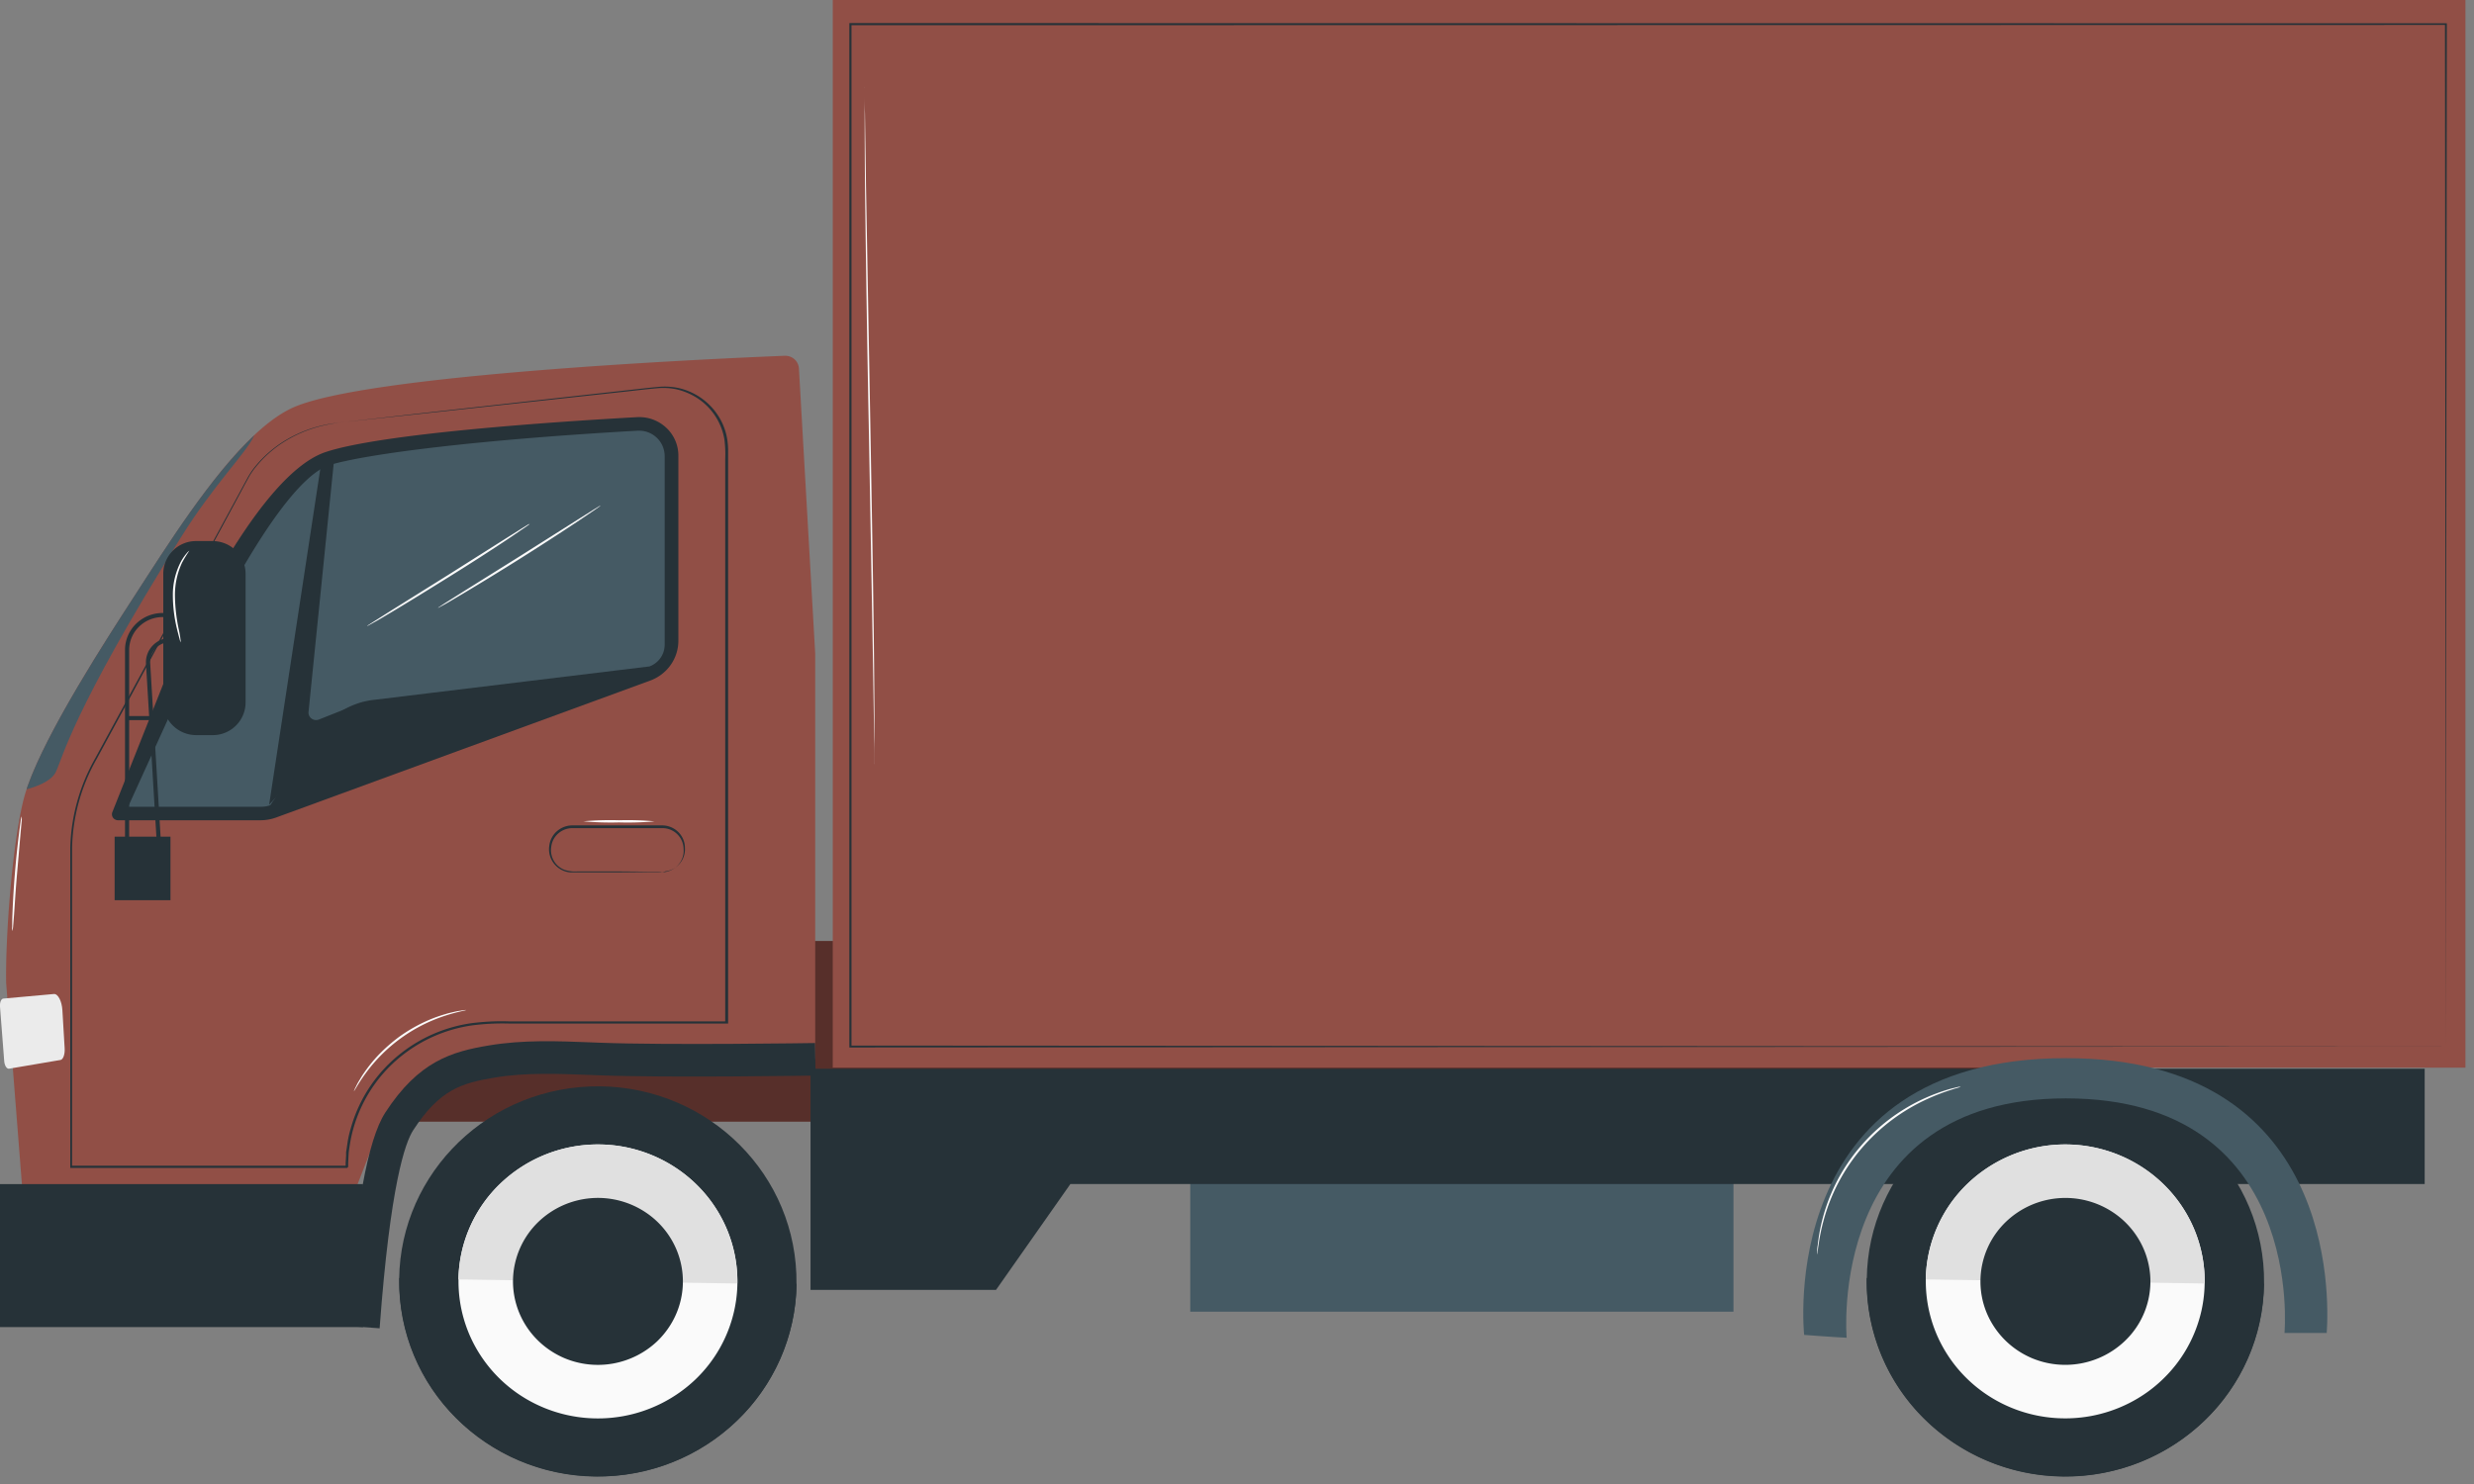 <svg width="45" height="27" fill="none" xmlns="http://www.w3.org/2000/svg"><rect width="100%" height="100%" fill="#808080" stroke="none"/><path d="M38.78 17.121H5.308v3.286H38.78v-3.286z" fill="#914F46"/><path opacity=".4" d="M38.78 17.12H5.308v3.287H38.78v-3.286z" fill="#000"/><path d="M31.53 20.822h-9.88v3.043h9.88v-3.043z" fill="#455A64"/><path d="M14.743 19.445v4.023h3.374l1.352-1.925h24.634v-2.098h-29.36z" fill="#263238"/><path d="M14.532 6.706a.246.246 0 00-.081-.17.255.255 0 00-.18-.063c-1.333.054-7.663.339-8.965.953-.996.471-2.088 2.23-2.857 3.413-.552.849-1.77 2.733-2.017 3.696-.209.815-.335 2.509-.32 3.35l.348 4.447h5.737l.574-1.47a2.49 2.49 0 01.927-1.154c.421-.284.92-.435 1.43-.435h5.7v-7.38l-.296-5.187z" fill="#914F46"/><path d="M4.626 7.919c-.79.74-1.583 2-2.178 2.92-.51.786-1.593 2.459-1.947 3.467l-.018.055c.175-.047.444-.144.528-.307.126-.247.287-1.092 2.282-4.28.606-.973 1.197-1.542 1.333-1.855z" fill="#455A64"/><path d="M11.585 7.59c-1.467.081-4.647.295-5.663.635-1.323.444-2.809 3.886-2.88 4.037l-1 2.518a.108.108 0 00.055.132.113.113 0 00.05.012h2.588a.841.841 0 00.287-.05l6.806-2.492a.785.785 0 00.371-.284.763.763 0 00.14-.44V8.29a.69.69 0 00-.223-.51.716.716 0 00-.53-.19z" fill="#263238"/><path d="M2.331 14.677s.959-2.112 1.281-2.805c.487-1.045 1.625-3.184 2.393-3.414.706-.208 2.737-.461 5.595-.622h.027a.464.464 0 01.463.455v3.444a.424.424 0 01-.276.39l-5.028.61a1.416 1.416 0 00-.999.61l-.871 1.305a.468.468 0 01-.16.028H2.33z" fill="#455A64"/><path d="M6.605 12.772l-1.71 1.87.946-6.21.237-.08-.466 4.6a.133.133 0 00.055.122.14.14 0 00.134.017l.804-.319z" fill="#263238"/><path d="M0 18.316c-.006-.08.022-.148.064-.148l.916-.083c.076-.007.146.133.155.296l.041.691c.007.111-.027.205-.075.213l-.935.159c-.042.007-.082-.054-.089-.136L0 18.316z" fill="#EBEBEB"/><path d="M6.603 21.544H0v2.601h6.604v-2.601zm4.409 5.318c1.995-.075 3.55-1.724 3.473-3.683-.077-1.96-1.756-3.487-3.75-3.412-1.994.076-3.549 1.725-3.472 3.684.076 1.96 1.755 3.486 3.75 3.411z" fill="#263238"/><path d="M7.263 23.254v.01a3.517 3.517 0 001.023 2.521 3.644 3.644 0 002.538 1.075 3.649 3.649 0 002.569-1.002 3.52 3.52 0 001.096-2.492v-.01l-7.226-.102z" fill="#263238"/><path d="M8.34 23.278a2.46 2.46 0 00.406 1.39c.273.415.664.74 1.125.935a2.574 2.574 0 002.773-.5 2.48 2.48 0 00.713-1.267 2.452 2.452 0 00-.123-1.442 2.502 2.502 0 00-.918-1.131 2.569 2.569 0 00-3.208.264 2.473 2.473 0 00-.769 1.751z" fill="#FAFAFA"/><path d="M10.912 20.823a2.562 2.562 0 00-1.804.704 2.47 2.47 0 00-.77 1.751l5.074.074a2.47 2.47 0 00-.716-1.773 2.56 2.56 0 00-1.784-.756z" fill="#E0E0E0"/><path d="M9.331 23.292c-.004.3.082.595.248.847.166.252.405.45.685.57a1.57 1.57 0 001.69-.306c.218-.21.37-.478.433-.771.064-.294.038-.6-.075-.879a1.523 1.523 0 00-.559-.689 1.564 1.564 0 00-1.954.161 1.51 1.51 0 00-.468 1.067zM3.866 9.844h-.295a.596.596 0 00-.601.591v2.35c0 .326.269.59.601.59h.295a.596.596 0 00.601-.59v-2.35a.596.596 0 00-.601-.59z" fill="#263238"/><path d="M2.35 15.559h-.076v-3.735c0-.178.073-.349.2-.474a.69.69 0 01.484-.197h.181v.074h-.18a.615.615 0 00-.43.175.593.593 0 00-.18.422v3.735z" fill="#263238"/><path d="M2.865 15.563l-.21-3.492a.437.437 0 01.123-.326.452.452 0 01.325-.14v.075a.379.379 0 00-.271.115.364.364 0 00-.1.272l.209 3.492-.076.004z" fill="#263238"/><path d="M3.101 15.222H2.085v1.156h1.016v-1.156zm-.374-2.194h-.414v.074h.414v-.074z" fill="#263238"/><path d="M6.174 7.69l.09-.012.264-.03 1.025-.117 3.822-.427c.204-.022.41-.048.626-.067.11-.008.22-.001.328.02a1.16 1.16 0 01.79.603 1.1 1.1 0 01.109.334c.01.06.014.119.016.178v10.451h-3.97a4.296 4.296 0 00-.679.032 2.657 2.657 0 00-1.268.538 2.59 2.59 0 00-.956 1.586l-.02.126-.008.063-.004.063-.006.126v.073a.16.16 0 01-.02.02H1.278v-5.824A3.471 3.471 0 011.73 13.8l.604-1.111 1.068-1.968.868-1.597.182-.337c.03-.054.057-.108.089-.158.03-.05.065-.097.101-.142.131-.16.285-.3.457-.417a2.324 2.324 0 011.074-.38l-.076.01c-.049.008-.121.02-.216.042a2.333 2.333 0 00-.777.338c-.17.116-.323.257-.452.417a1.32 1.32 0 00-.1.14c-.031.05-.057.104-.088.158l-.181.338-.86 1.598c-.323.597-.679 1.255-1.063 1.97l-.603 1.11a3.431 3.431 0 00-.446 1.613v5.803l-.02-.018h5.016c.005-.003-.037.036-.02.018v-.072l.008-.129v-.063l.01-.064.019-.128c.014-.085.034-.17.059-.252a2.63 2.63 0 01.912-1.357 2.69 2.69 0 011.286-.547c.225-.028.452-.04.678-.032h3.952l-.02.018V8.35c.005-.118 0-.236-.014-.352a1.12 1.12 0 00-.57-.8 1.22 1.22 0 00-.306-.116 1.172 1.172 0 00-.32-.021c-.214.018-.423.044-.626.066l-3.82.415-1.026.11-.265.028-.07.01z" fill="#263238"/><path d="M12.042 15.873s.021 0 .059-.008a.42.42 0 00.155-.061.387.387 0 00.178-.362.385.385 0 00-.385-.375H10.41a.39.39 0 00-.256.097.378.378 0 00-.127.24.384.384 0 00.236.42.599.599 0 00.246.03h.675l.628.005h.171c.02 0 .04.001.06.005a.502.502 0 01-.06.003h-.17l-.629.006h-.802a.423.423 0 01-.391-.487.415.415 0 01.139-.263.429.429 0 01.282-.106h1.637a.422.422 0 01.289.121c.076.076.12.178.12.285a.404.404 0 01-.357.43.267.267 0 01-.059.02z" fill="#263238"/><path d="M11.905 14.944c-.215.019-.43.025-.646.019a5.54 5.54 0 01-.647-.02c.215-.019.431-.025.647-.019.216-.006.431 0 .646.02z" fill="#fff"/><path d="M6.905 24.167l-.603-.043c.157-2.122.388-3.391.705-3.88.61-.941 1.215-1.111 1.885-1.223.624-.105 1.253-.08 1.862-.056l.151.006c1.257.048 3.89.006 3.92.006l.01.592c-.027 0-2.677.044-3.951-.005l-.15-.006c-.579-.022-1.176-.047-1.738.048-.6.1-.998.215-1.48.957-.145.221-.418.99-.611 3.604z" fill="#263238"/><path d="M44.844 0H15.147v19.425h29.697V0z" fill="#914F46"/><path d="M44.488 19.04L44.472.44l.016.014-29.02.005.02-.02v18.602l-.019-.018 29.02.018-29.02.017h-.02V.42h.021l29.02.004h.016V.44a78006.9 78006.9 0 00-.018 18.6z" fill="#263238"/><path d="M10.924 9.198s-.009.01-.027.023l-.084.059c-.075.051-.178.122-.31.21a50.953 50.953 0 01-2.092 1.317c-.136.08-.247.148-.324.19l-.089.048a.154.154 0 01-.032.016s.009-.01.028-.022l.085-.056.317-.2 1.047-.655 1.043-.66.318-.2.087-.053a.172.172 0 01.033-.017zm-1.289.335s-.009.009-.028.023l-.083.058c-.075.05-.178.123-.31.21-.263.175-.63.413-1.037.666-.408.254-.782.485-1.056.648-.135.08-.246.148-.323.188l-.089.05a.117.117 0 01-.032.015.156.156 0 01.028-.022l.085-.055.316-.2 1.048-.655 1.043-.66.318-.2.086-.053a.14.14 0 01.034-.013zM3.29 11.689a.198.198 0 01-.024-.065 5.095 5.095 0 01-.047-.182 2.598 2.598 0 01-.075-.614c-.002-.21.048-.416.143-.603a.872.872 0 01.107-.157.223.223 0 01.05-.048 2.38 2.38 0 00-.133.218c-.086.186-.13.388-.129.592.002.204.025.408.067.609.019.082.033.166.04.25zm-3.068 5.25a.385.385 0 010-.08c0-.053 0-.13.004-.221a17.186 17.186 0 01.15-1.703.38.38 0 01.018-.081.304.304 0 010 .083l-.02.222-.064.74c-.025.285-.04.542-.054.74l-.018.223a.317.317 0 01-.016.077zm8.258 1.437c0 .008-.146.028-.37.1a2.898 2.898 0 00-1.465 1.06c-.138.19-.202.322-.208.318a.57.57 0 01.042-.093.96.96 0 01.057-.105c.024-.04.05-.087.085-.135a2.6 2.6 0 01.261-.324c.118-.123.247-.236.385-.338.14-.1.287-.186.442-.26.126-.06.257-.109.392-.148.056-.018.11-.029.156-.04.04-.01.08-.017.12-.022a.56.56 0 01.103-.013zm7.425-4.47a.169.169 0 010-.032v-.093c0-.085 0-.205-.005-.36l-.02-1.32-.078-4.358a528.864 528.864 0 01-.068-4.359 117.25 117.25 0 01-.006-1.32v-.486a.17.17 0 010 .032v.093c0 .084 0 .204.005.36l.019 1.32.079 4.358c.03 1.702.058 3.243.068 4.358.005.558.007 1.009.007 1.32v.456l-.001.032z" fill="#FAFAFA"/><path d="M37.713 26.858c1.994-.078 3.546-1.73 3.466-3.689-.08-1.959-1.76-3.483-3.755-3.405-1.994.079-3.546 1.73-3.466 3.69.08 1.958 1.76 3.483 3.755 3.404z" fill="#263238"/><path d="M33.953 23.254v.01a3.516 3.516 0 001.02 2.524 3.645 3.645 0 002.54 1.076 3.648 3.648 0 002.57-1.004 3.52 3.52 0 001.095-2.494v-.01l-7.225-.102z" fill="#263238"/><path d="M35.029 23.278a2.46 2.46 0 00.407 1.39c.272.414.664.739 1.124.934.46.195.97.252 1.463.163.494-.09.95-.32 1.309-.664a2.48 2.48 0 00.713-1.265 2.45 2.45 0 00-.123-1.442 2.5 2.5 0 00-.917-1.131 2.568 2.568 0 00-3.207.264 2.47 2.47 0 00-.77 1.751z" fill="#FAFAFA"/><path d="M37.602 20.823a2.575 2.575 0 00-1.805.704 2.477 2.477 0 00-.769 1.751l5.073.074a2.453 2.453 0 00-.716-1.774 2.536 2.536 0 00-.815-.552 2.577 2.577 0 00-.968-.203z" fill="#E0E0E0"/><path d="M36.023 23.292c-.005.3.081.595.248.847.166.252.404.45.685.57a1.57 1.57 0 001.688-.306 1.493 1.493 0 00.36-1.65 1.523 1.523 0 00-.56-.689 1.564 1.564 0 00-1.953.161c-.294.28-.462.665-.468 1.067z" fill="#263238"/><path d="M32.816 24.287s-.55-5.035 4.76-5.035c4.9 0 4.792 4.33 4.745 5h-.768s.391-4.268-3.976-4.268-3.988 4.355-3.988 4.355-.322-.016-.773-.052z" fill="#455A64"/><path d="M35.663 19.773a.178.178 0 01-.042.015c-.028.01-.07.019-.12.037a3.723 3.723 0 00-.432.165 3.45 3.45 0 00-1.205.9 3.374 3.374 0 00-.696 1.321c-.04.146-.07.295-.091.445-.009.053-.012.094-.016.123a.262.262 0 01-.008.043.172.172 0 010-.043c0-.03 0-.075.01-.125a3.295 3.295 0 01.773-1.791 3.371 3.371 0 011.66-1.058l.124-.03a.199.199 0 01.043-.002z" fill="#FAFAFA"/></svg>